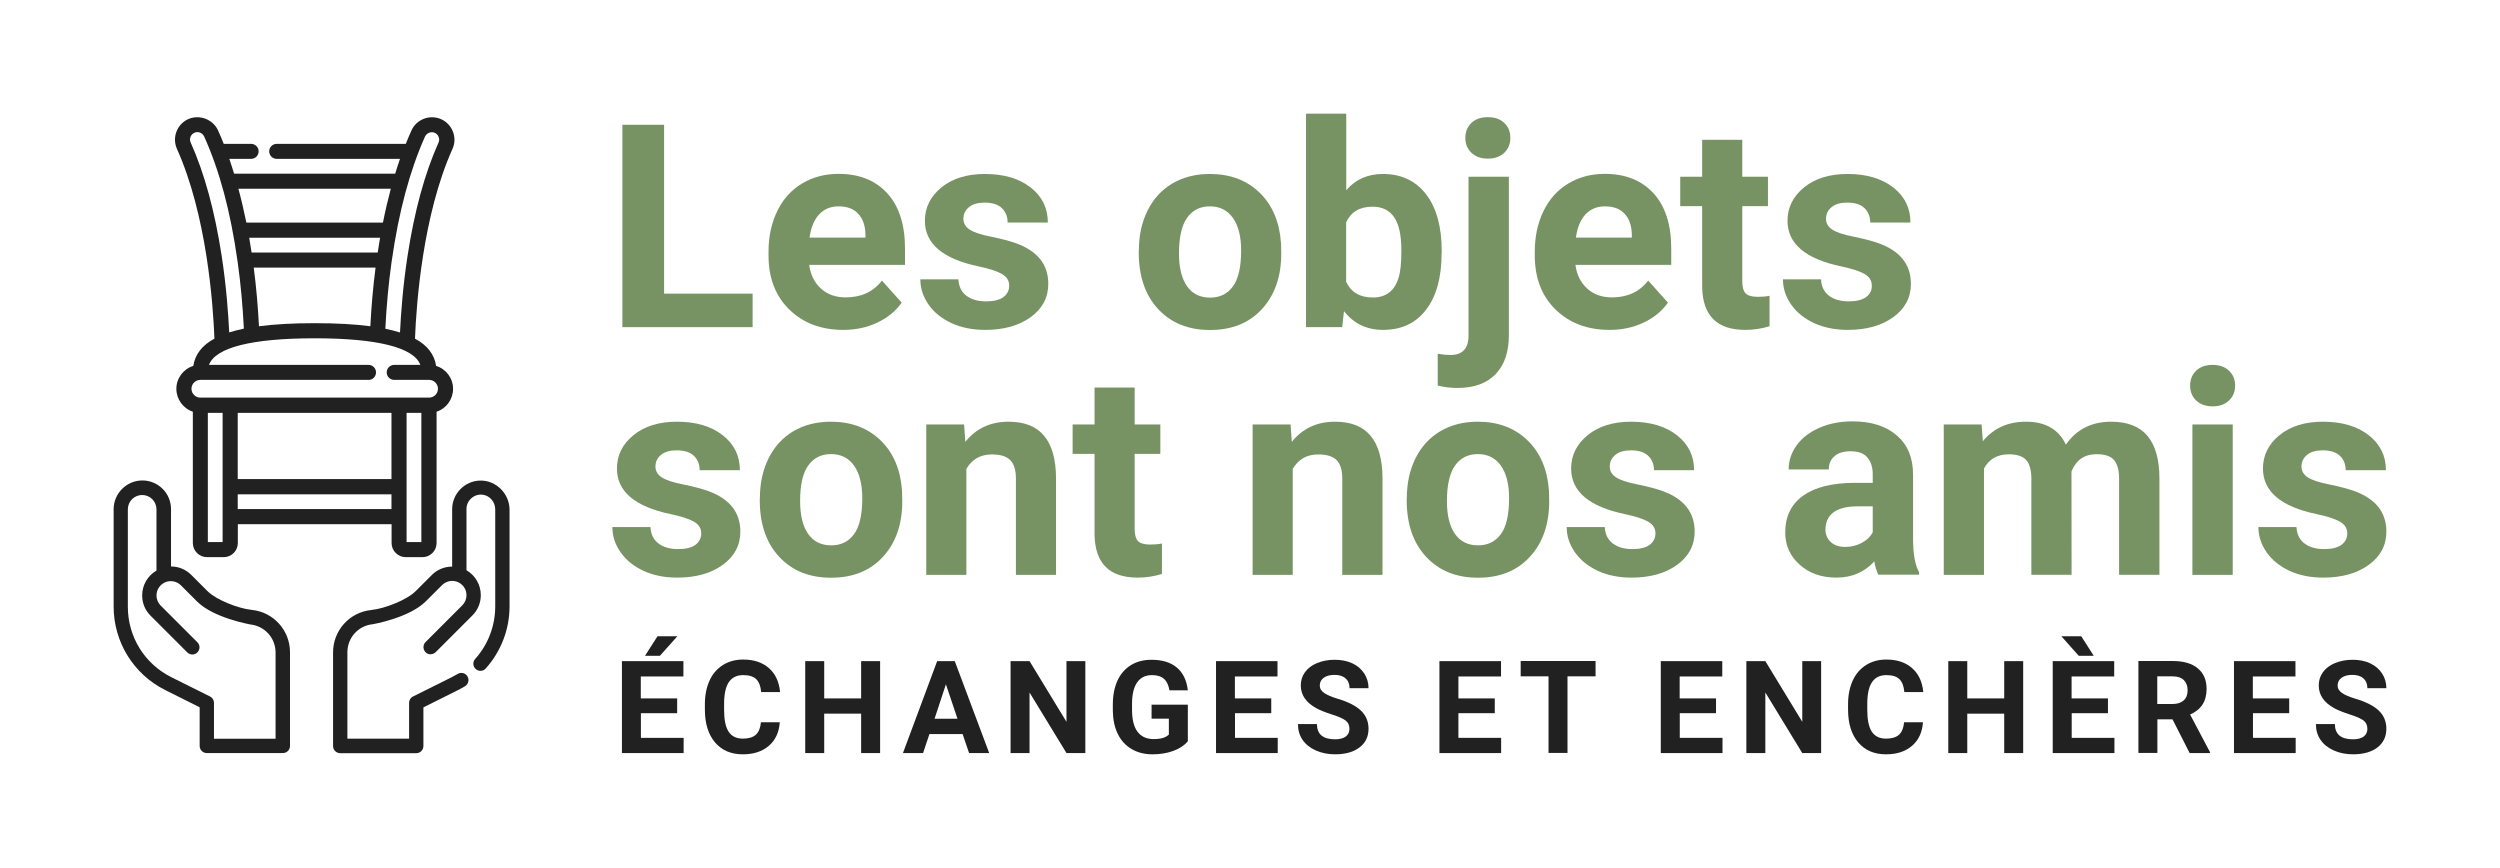 <?xml version="1.0" encoding="utf-8"?>
<!-- Generator: Adobe Illustrator 24.2.0, SVG Export Plug-In . SVG Version: 6.00 Build 0)  -->
<svg version="1.1" id="Calque_1" xmlns="http://www.w3.org/2000/svg" xmlns:xlink="http://www.w3.org/1999/xlink" x="0px" y="0px"
	 viewBox="0 0 220 76.38" style="enable-background:new 0 0 220 76.38;" xml:space="preserve">
<style type="text/css">
	.st0{fill:#212121;}
	.st1{fill:#779364;}
</style>
<g>
	<g>
		<path class="st0" d="M59.6,62.76h-3.2v2.17h3.76v1.34h-5.43v-8.09h5.41v1.35h-3.75v1.93h3.2V62.76z M57.86,55.99h1.75l-1.54,1.72
			h-1.31L57.86,55.99z"/>
		<path class="st0" d="M68.62,63.57c-0.06,0.87-0.38,1.56-0.96,2.06c-0.58,0.5-1.34,0.75-2.29,0.75c-1.04,0-1.85-0.35-2.45-1.05
			c-0.59-0.7-0.89-1.66-0.89-2.88v-0.5c0-0.78,0.14-1.46,0.41-2.06s0.67-1.05,1.18-1.37c0.51-0.32,1.1-0.48,1.78-0.48
			c0.93,0,1.69,0.25,2.26,0.75c0.57,0.5,0.9,1.2,0.99,2.11h-1.67c-0.04-0.52-0.19-0.9-0.44-1.14s-0.63-0.35-1.14-0.35
			c-0.56,0-0.97,0.2-1.25,0.6s-0.42,1.02-0.43,1.85v0.61c0,0.87,0.13,1.51,0.4,1.92c0.26,0.4,0.68,0.61,1.25,0.61
			c0.51,0,0.9-0.12,1.15-0.35c0.25-0.24,0.4-0.6,0.44-1.09H68.62z"/>
		<path class="st0" d="M77.45,66.27h-1.67V62.8h-3.25v3.47h-1.67v-8.09h1.67v3.28h3.25v-3.28h1.67V66.27z"/>
		<path class="st0" d="M84.71,64.6h-2.92l-0.56,1.67h-1.77l3.01-8.09h1.55l3.03,8.09h-1.77L84.71,64.6z M82.24,63.25h2.02
			l-1.02-3.03L82.24,63.25z"/>
		<path class="st0" d="M95.52,66.27h-1.67l-3.25-5.33v5.33h-1.67v-8.09h1.67l3.25,5.34v-5.34h1.66V66.27z"/>
		<path class="st0" d="M104.52,65.24c-0.3,0.36-0.72,0.64-1.27,0.84c-0.55,0.2-1.16,0.3-1.82,0.3c-0.7,0-1.31-0.15-1.84-0.46
			c-0.53-0.31-0.94-0.75-1.22-1.33c-0.29-0.58-0.43-1.27-0.44-2.05v-0.55c0-0.81,0.14-1.51,0.41-2.1c0.27-0.59,0.67-1.04,1.18-1.36
			c0.51-0.31,1.11-0.47,1.8-0.47c0.96,0,1.71,0.23,2.25,0.69c0.54,0.46,0.86,1.12,0.96,2h-1.62c-0.07-0.46-0.24-0.8-0.49-1.02
			c-0.25-0.22-0.6-0.32-1.05-0.32c-0.57,0-1,0.21-1.3,0.64c-0.3,0.43-0.45,1.06-0.45,1.9v0.52c0,0.85,0.16,1.49,0.48,1.92
			c0.32,0.43,0.8,0.65,1.42,0.65c0.63,0,1.07-0.13,1.34-0.4v-1.4h-1.52v-1.23h3.19V65.24z"/>
		<path class="st0" d="M111.88,62.76h-3.2v2.17h3.76v1.34h-5.43v-8.09h5.41v1.35h-3.75v1.93h3.2V62.76z"/>
		<path class="st0" d="M118.75,64.14c0-0.31-0.11-0.56-0.33-0.73c-0.22-0.17-0.62-0.35-1.2-0.53c-0.58-0.19-1.04-0.37-1.37-0.55
			c-0.92-0.5-1.38-1.17-1.38-2.01c0-0.44,0.12-0.83,0.37-1.17c0.25-0.34,0.6-0.61,1.06-0.8c0.46-0.19,0.98-0.29,1.55-0.29
			c0.58,0,1.09,0.1,1.55,0.31c0.45,0.21,0.8,0.51,1.05,0.89c0.25,0.38,0.38,0.82,0.38,1.3h-1.67c0-0.37-0.12-0.66-0.35-0.86
			c-0.23-0.21-0.56-0.31-0.98-0.31c-0.41,0-0.72,0.09-0.95,0.26c-0.23,0.17-0.34,0.4-0.34,0.68c0,0.26,0.13,0.48,0.4,0.66
			s0.65,0.34,1.17,0.5c0.95,0.28,1.64,0.64,2.07,1.06c0.43,0.42,0.65,0.95,0.65,1.58c0,0.7-0.27,1.25-0.8,1.65
			c-0.53,0.4-1.24,0.6-2.14,0.6c-0.62,0-1.19-0.11-1.7-0.34c-0.51-0.23-0.9-0.54-1.17-0.94c-0.27-0.4-0.4-0.86-0.4-1.38h1.67
			c0,0.89,0.53,1.34,1.6,1.34c0.4,0,0.71-0.08,0.93-0.24C118.64,64.66,118.75,64.43,118.75,64.14z"/>
		<path class="st0" d="M131.54,62.76h-3.2v2.17h3.76v1.34h-5.43v-8.09h5.42v1.35h-3.75v1.93h3.2V62.76z"/>
		<path class="st0" d="M140.42,59.52h-2.48v6.74h-1.67v-6.74h-2.45v-1.35h6.59V59.52z"/>
		<path class="st0" d="M151.02,62.76h-3.2v2.17h3.76v1.34h-5.43v-8.09h5.41v1.35h-3.75v1.93h3.2V62.76z"/>
		<path class="st0" d="M160.27,66.27h-1.67l-3.25-5.33v5.33h-1.67v-8.09h1.67l3.25,5.34v-5.34h1.66V66.27z"/>
		<path class="st0" d="M169.22,63.57c-0.06,0.87-0.38,1.56-0.96,2.06c-0.58,0.5-1.34,0.75-2.29,0.75c-1.04,0-1.85-0.35-2.45-1.05
			c-0.59-0.7-0.89-1.66-0.89-2.88v-0.5c0-0.78,0.14-1.46,0.41-2.06c0.27-0.59,0.67-1.05,1.18-1.37c0.51-0.32,1.1-0.48,1.78-0.48
			c0.93,0,1.69,0.25,2.26,0.75c0.57,0.5,0.9,1.2,0.99,2.11h-1.67c-0.04-0.52-0.19-0.9-0.44-1.14c-0.25-0.24-0.63-0.35-1.14-0.35
			c-0.56,0-0.97,0.2-1.25,0.6c-0.28,0.4-0.42,1.02-0.43,1.85v0.61c0,0.87,0.13,1.51,0.4,1.92c0.27,0.4,0.68,0.61,1.25,0.61
			c0.51,0,0.9-0.12,1.15-0.35c0.25-0.24,0.4-0.6,0.44-1.09H169.22z"/>
		<path class="st0" d="M178.04,66.27h-1.67V62.8h-3.25v3.47h-1.67v-8.09h1.67v3.28h3.25v-3.28h1.67V66.27z"/>
		<path class="st0" d="M185.51,62.76h-3.2v2.17h3.76v1.34h-5.43v-8.09h5.41v1.35h-3.75v1.93h3.2V62.76z M184.25,57.71h-1.32
			l-1.53-1.72h1.75L184.25,57.71z"/>
		<path class="st0" d="M191.18,63.3h-1.33v2.96h-1.67v-8.09h3.01c0.96,0,1.69,0.21,2.21,0.64c0.52,0.43,0.78,1.03,0.78,1.81
			c0,0.55-0.12,1.01-0.36,1.38c-0.24,0.37-0.6,0.66-1.09,0.88l1.75,3.31v0.08h-1.79L191.18,63.3z M189.85,61.95h1.35
			c0.42,0,0.74-0.11,0.97-0.32c0.23-0.21,0.34-0.51,0.34-0.88c0-0.38-0.11-0.68-0.33-0.9c-0.22-0.22-0.55-0.33-1-0.33h-1.34V61.95z"
			/>
		<path class="st0" d="M201.46,62.76h-3.2v2.17h3.76v1.34h-5.43v-8.09H202v1.35h-3.75v1.93h3.2V62.76z"/>
		<path class="st0" d="M208.33,64.14c0-0.31-0.11-0.56-0.33-0.73c-0.22-0.17-0.62-0.35-1.2-0.53c-0.58-0.19-1.04-0.37-1.37-0.55
			c-0.92-0.5-1.38-1.17-1.38-2.01c0-0.44,0.12-0.83,0.37-1.17c0.25-0.34,0.6-0.61,1.06-0.8c0.46-0.19,0.98-0.29,1.55-0.29
			c0.58,0,1.09,0.1,1.54,0.31c0.45,0.21,0.8,0.51,1.05,0.89c0.25,0.38,0.38,0.82,0.38,1.3h-1.67c0-0.37-0.12-0.66-0.35-0.86
			c-0.23-0.21-0.56-0.31-0.98-0.31c-0.41,0-0.72,0.09-0.95,0.26c-0.23,0.17-0.34,0.4-0.34,0.68c0,0.26,0.13,0.48,0.4,0.66
			c0.26,0.18,0.65,0.34,1.17,0.5c0.95,0.28,1.64,0.64,2.07,1.06c0.43,0.42,0.65,0.95,0.65,1.58c0,0.7-0.27,1.25-0.79,1.65
			c-0.53,0.4-1.24,0.6-2.14,0.6c-0.62,0-1.19-0.11-1.7-0.34c-0.51-0.23-0.9-0.54-1.17-0.94c-0.27-0.4-0.4-0.86-0.4-1.38h1.67
			c0,0.89,0.53,1.34,1.6,1.34c0.4,0,0.71-0.08,0.93-0.24C208.21,64.66,208.33,64.43,208.33,64.14z"/>
	</g>
	<g>
		<path class="st0" d="M22.15,53.67l-0.05-0.01c-1.11-0.11-3.08-0.87-3.85-1.65l-1.42-1.42c-0.48-0.48-1.11-0.74-1.78-0.74v-5.05
			c0-1.39-1.13-2.52-2.52-2.52S10,43.42,10,44.81v8.57c0,3.11,1.75,5.95,4.53,7.34l3.04,1.52v3.4c0,0.35,0.28,0.63,0.63,0.63h6.69
			c0.35,0,0.63-0.28,0.63-0.63V57.4C25.52,55.47,24.07,53.86,22.15,53.67z M24.26,65.01h-5.43v-3.16c0-0.24-0.14-0.46-0.35-0.56
			l-3.39-1.69c-2.37-1.18-3.84-3.56-3.84-6.21v-8.57c0-0.7,0.57-1.26,1.26-1.26c0.7,0,1.26,0.57,1.26,1.26v5.39
			c-0.77,0.45-1.26,1.27-1.26,2.19c0,0.67,0.26,1.31,0.74,1.78l3.23,3.23c0.25,0.25,0.65,0.25,0.89,0c0.25-0.25,0.25-0.65,0-0.89
			l-3.23-3.23c-0.24-0.24-0.37-0.56-0.37-0.89c0-0.53,0.34-1.01,0.84-1.19c0,0,0,0,0,0c0,0,0,0,0,0c0.44-0.15,0.95-0.06,1.31,0.3
			l1.42,1.42c1.46,1.46,4.66,2.01,4.67,2.02c1.28,0.13,2.24,1.19,2.24,2.47V65.01z"/>
		<path class="st0" d="M42.27,42.29c-1.37,0.02-2.48,1.15-2.48,2.52v5.05c-0.67,0-1.31,0.26-1.79,0.74l-1.42,1.42
			c-0.78,0.78-2.74,1.54-3.85,1.65l-0.05,0.01c-1.92,0.19-3.37,1.8-3.37,3.73v8.24c0,0.35,0.28,0.63,0.63,0.63h6.69
			c0.35,0,0.63-0.28,0.63-0.63v-3.4l3.04-1.52c0.21-0.11,0.42-0.22,0.62-0.34c0.34-0.21,0.41-0.67,0.15-0.96l0,0
			c-0.2-0.23-0.54-0.28-0.8-0.12c-0.17,0.1-0.35,0.2-0.53,0.29l-3.39,1.69C36.13,61.39,36,61.61,36,61.85v3.15h-5.43V57.4
			c0-1.28,0.96-2.35,2.24-2.47c0.01,0,3.2-0.55,4.67-2.02l1.42-1.42c0.36-0.36,0.88-0.45,1.31-0.3c0,0,0,0,0,0
			c0.25,0.09,0.46,0.25,0.61,0.46c0.15,0.21,0.23,0.46,0.23,0.73c0,0.34-0.13,0.65-0.37,0.89l-3.23,3.23
			c-0.27,0.27-0.24,0.71,0.06,0.95c0.25,0.2,0.62,0.15,0.84-0.07l3.22-3.22c0.48-0.48,0.74-1.11,0.74-1.79
			c0-0.91-0.49-1.74-1.26-2.19v-5.39c0-0.74,0.64-1.33,1.39-1.26c0.65,0.06,1.14,0.64,1.14,1.29v8.53c0,1.75-0.64,3.38-1.76,4.63
			c-0.22,0.24-0.22,0.6-0.01,0.84h0c0.25,0.28,0.68,0.29,0.93,0.01c1.33-1.48,2.1-3.42,2.1-5.48v-8.51
			C44.83,43.46,43.68,42.27,42.27,42.29z"/>
		<path class="st0" d="M18.87,29.8c-1.09,0.59-1.7,1.38-1.86,2.4c-0.88,0.27-1.49,1.09-1.49,2.02c0,0.91,0.59,1.72,1.45,2.01v11.56
			c0,0.68,0.56,1.24,1.24,1.24h1.48c0.68,0,1.24-0.56,1.24-1.24v-1.66h13.53v1.66c0,0.68,0.56,1.24,1.24,1.24h1.48
			c0.68,0,1.24-0.56,1.24-1.24V36.23c0.86-0.28,1.45-1.1,1.45-2.01c0-0.93-0.61-1.75-1.49-2.02c-0.16-1.02-0.77-1.81-1.86-2.4
			c0.12-3.13,0.69-10.88,3.3-16.7c0.22-0.48,0.23-1.02,0.04-1.51c-0.19-0.49-0.56-0.89-1.04-1.1c-0.48-0.21-1.01-0.23-1.51-0.04
			c-0.5,0.19-0.89,0.56-1.1,1.03c-0.17,0.38-0.34,0.77-0.5,1.18H24.35c-0.37,0-0.66,0.3-0.66,0.66c0,0.37,0.3,0.66,0.66,0.66H35.2
			c-0.15,0.42-0.29,0.86-0.42,1.3H20.6c-0.13-0.44-0.28-0.87-0.42-1.3h1.92c0.37,0,0.66-0.3,0.66-0.66c0-0.37-0.3-0.66-0.66-0.66
			h-2.41c-0.16-0.41-0.33-0.8-0.5-1.18c-0.44-0.98-1.64-1.43-2.62-1c-1,0.45-1.44,1.62-1,2.62C18.18,18.91,18.75,26.67,18.87,29.8z
			 M37.08,36.33V47.7h-1.3V36.33H37.08z M34.45,43.5v1.3H20.92v-1.3H34.45z M34.45,36.33v5.83H20.92v-5.83H34.45z M19.59,36.33V47.7
			h-1.3V36.33H19.59z M17.97,12.02c1.36,3.02,2.32,6.61,2.93,10.95c0,0.02,0.01,0.04,0.01,0.06c0.27,1.91,0.45,3.89,0.55,5.89
			c-0.47,0.1-0.9,0.21-1.29,0.33c-0.08-1.62-0.25-4.06-0.67-6.78c-0.6-3.89-1.51-7.23-2.72-9.93v0c-0.15-0.33,0-0.71,0.33-0.86
			c0.16-0.07,0.33-0.07,0.5-0.01C17.77,11.74,17.9,11.86,17.97,12.02z M38.59,12.55c-1.21,2.69-2.12,6.03-2.72,9.93
			c-0.42,2.71-0.59,5.16-0.67,6.78c-0.39-0.12-0.83-0.24-1.29-0.33c0.1-1.99,0.28-3.98,0.55-5.89c0-0.02,0.01-0.04,0.01-0.06
			c0.62-4.35,1.58-7.93,2.93-10.96v0c0.07-0.15,0.2-0.27,0.36-0.34c0.17-0.06,0.34-0.06,0.5,0.01c0.16,0.07,0.28,0.2,0.34,0.36
			C38.67,12.22,38.66,12.39,38.59,12.55z M33.05,23.55c-0.22,1.69-0.37,3.42-0.46,5.16c-1.37-0.18-2.97-0.27-4.9-0.27
			c-1.92,0-3.53,0.09-4.9,0.27c-0.09-1.74-0.24-3.47-0.46-5.16H33.05z M33.45,20.92c-0.07,0.43-0.15,0.86-0.21,1.3h-11.1
			c-0.07-0.44-0.14-0.87-0.21-1.3H33.45z M33.7,19.59H21.68c-0.21-1.02-0.44-2.02-0.7-2.98h13.41C34.14,17.56,33.9,18.56,33.7,19.59
			z M33.09,32.77c0-0.37-0.3-0.66-0.66-0.66H18.39c0.57-1.53,3.77-2.34,9.3-2.34s8.73,0.81,9.3,2.34h-2.3
			c-0.37,0-0.66,0.3-0.66,0.66c0,0.37,0.3,0.66,0.66,0.66h3.07c0.43,0,0.78,0.35,0.78,0.78c0,0.43-0.35,0.78-0.78,0.78H17.63
			c-0.43,0-0.78-0.35-0.78-0.78c0-0.43,0.35-0.78,0.78-0.78h14.8C32.79,33.44,33.09,33.14,33.09,32.77z"/>
	</g>
	<g>
		<path class="st1" d="M58.44,25.84h7.79v2.95H54.77V10.98h3.67V25.84z"/>
		<path class="st1" d="M74.2,29.03c-1.94,0-3.52-0.6-4.74-1.79c-1.22-1.19-1.83-2.78-1.83-4.76v-0.34c0-1.33,0.26-2.52,0.77-3.57
			c0.51-1.05,1.24-1.86,2.18-2.42c0.94-0.57,2.02-0.85,3.22-0.85c1.81,0,3.24,0.57,4.28,1.71c1.04,1.14,1.56,2.76,1.56,4.86v1.44
			h-8.43c0.11,0.86,0.46,1.56,1.03,2.08c0.57,0.52,1.3,0.78,2.18,0.78c1.36,0,2.43-0.49,3.19-1.48l1.74,1.94
			c-0.53,0.75-1.25,1.34-2.15,1.76C76.3,28.82,75.3,29.03,74.2,29.03z M73.79,18.16c-0.7,0-1.27,0.24-1.71,0.71
			c-0.44,0.48-0.72,1.15-0.84,2.04h4.92v-0.28c-0.02-0.79-0.23-1.39-0.64-1.82C75.12,18.37,74.54,18.16,73.79,18.16z"/>
		<path class="st1" d="M88.81,25.13c0-0.43-0.21-0.77-0.64-1.02c-0.43-0.25-1.12-0.47-2.06-0.67c-3.15-0.66-4.72-2-4.72-4.01
			c0-1.17,0.49-2.15,1.46-2.94c0.97-0.79,2.25-1.18,3.82-1.18c1.68,0,3.02,0.4,4.03,1.19c1.01,0.79,1.51,1.82,1.51,3.08h-3.54
			c0-0.51-0.16-0.92-0.49-1.25c-0.33-0.33-0.84-0.5-1.53-0.5c-0.6,0-1.06,0.13-1.38,0.4c-0.33,0.27-0.49,0.61-0.49,1.03
			c0,0.39,0.19,0.71,0.56,0.95c0.37,0.24,1,0.45,1.88,0.62c0.88,0.18,1.62,0.37,2.23,0.59c1.87,0.69,2.8,1.87,2.8,3.56
			c0,1.21-0.52,2.18-1.55,2.93c-1.04,0.75-2.37,1.12-4.01,1.12c-1.11,0-2.09-0.2-2.95-0.59c-0.86-0.4-1.54-0.94-2.02-1.63
			c-0.49-0.69-0.73-1.43-0.73-2.23h3.35c0.03,0.63,0.27,1.11,0.7,1.44c0.43,0.33,1.01,0.5,1.74,0.5c0.68,0,1.19-0.13,1.54-0.39
			C88.64,25.88,88.81,25.55,88.81,25.13z"/>
		<path class="st1" d="M100.22,22.05c0-1.31,0.25-2.48,0.76-3.51c0.51-1.03,1.23-1.82,2.18-2.39c0.95-0.56,2.05-0.84,3.31-0.84
			c1.79,0,3.24,0.55,4.37,1.64c1.13,1.09,1.76,2.58,1.89,4.45l0.02,0.91c0,2.03-0.57,3.66-1.7,4.89c-1.13,1.23-2.65,1.84-4.56,1.84
			s-3.43-0.61-4.57-1.84c-1.14-1.22-1.71-2.89-1.71-4.99V22.05z M103.75,22.3c0,1.26,0.24,2.22,0.71,2.89c0.47,0.67,1.15,1,2.03,1
			c0.86,0,1.53-0.33,2.01-0.99c0.48-0.66,0.72-1.71,0.72-3.15c0-1.23-0.24-2.19-0.72-2.87c-0.48-0.68-1.16-1.02-2.03-1.02
			c-0.87,0-1.53,0.34-2.01,1.01C103.99,19.84,103.75,20.89,103.75,22.3z"/>
		<path class="st1" d="M126.86,22.29c0,2.12-0.45,3.77-1.36,4.96c-0.91,1.19-2.17,1.78-3.79,1.78c-1.44,0-2.58-0.55-3.44-1.65
			l-0.16,1.41h-3.18V10h3.54v6.74c0.81-0.95,1.89-1.43,3.22-1.43c1.61,0,2.88,0.59,3.8,1.78c0.92,1.19,1.38,2.86,1.38,5.01V22.29z
			 M123.32,22.04c0-1.34-0.21-2.31-0.64-2.93c-0.42-0.62-1.06-0.92-1.9-0.92c-1.13,0-1.9,0.46-2.32,1.38v5.22
			c0.43,0.93,1.21,1.39,2.35,1.39c1.14,0,1.89-0.56,2.25-1.69C123.24,23.96,123.32,23.14,123.32,22.04z"/>
		<path class="st1" d="M132.78,15.55v13.96c0,1.46-0.39,2.6-1.16,3.41c-0.78,0.81-1.89,1.22-3.35,1.22c-0.61,0-1.2-0.07-1.75-0.21
			v-2.8c0.42,0.07,0.8,0.11,1.11,0.11c1.07,0,1.6-0.57,1.6-1.7V15.55H132.78z M128.95,12.13c0-0.53,0.18-0.97,0.53-1.31
			c0.36-0.34,0.84-0.51,1.45-0.51s1.1,0.17,1.45,0.51c0.36,0.34,0.53,0.78,0.53,1.31c0,0.54-0.18,0.98-0.54,1.32
			c-0.36,0.34-0.84,0.51-1.44,0.51s-1.07-0.17-1.44-0.51C129.13,13.11,128.95,12.67,128.95,12.13z"/>
		<path class="st1" d="M141.63,29.03c-1.94,0-3.52-0.6-4.74-1.79c-1.22-1.19-1.83-2.78-1.83-4.76v-0.34c0-1.33,0.26-2.52,0.77-3.57
			s1.24-1.86,2.18-2.42c0.94-0.57,2.02-0.85,3.22-0.85c1.81,0,3.23,0.57,4.28,1.71c1.04,1.14,1.56,2.76,1.56,4.86v1.44h-8.43
			c0.11,0.86,0.46,1.56,1.03,2.08c0.57,0.52,1.3,0.78,2.18,0.78c1.36,0,2.43-0.49,3.19-1.48l1.74,1.94
			c-0.53,0.75-1.25,1.34-2.15,1.76C143.74,28.82,142.73,29.03,141.63,29.03z M141.23,18.16c-0.7,0-1.27,0.24-1.71,0.71
			c-0.44,0.48-0.72,1.15-0.84,2.04h4.92v-0.28c-0.02-0.79-0.23-1.39-0.64-1.82C142.56,18.37,141.98,18.16,141.23,18.16z"/>
		<path class="st1" d="M153.32,12.3v3.25h2.26v2.59h-2.26v6.61c0,0.49,0.09,0.84,0.28,1.05c0.19,0.21,0.55,0.32,1.08,0.32
			c0.39,0,0.74-0.03,1.04-0.09v2.68c-0.69,0.21-1.41,0.32-2.14,0.32c-2.48,0-3.74-1.25-3.79-3.76v-7.13h-1.93v-2.59h1.93V12.3
			H153.32z"/>
		<path class="st1" d="M164.72,25.13c0-0.43-0.21-0.77-0.64-1.02c-0.43-0.25-1.12-0.47-2.06-0.67c-3.15-0.66-4.72-2-4.72-4.01
			c0-1.17,0.49-2.15,1.46-2.94c0.97-0.79,2.25-1.18,3.82-1.18c1.68,0,3.02,0.4,4.03,1.19c1.01,0.79,1.51,1.82,1.51,3.08h-3.54
			c0-0.51-0.16-0.92-0.49-1.25c-0.33-0.33-0.84-0.5-1.53-0.5c-0.6,0-1.06,0.13-1.38,0.4c-0.33,0.27-0.49,0.61-0.49,1.03
			c0,0.39,0.19,0.71,0.56,0.95c0.37,0.24,1,0.45,1.88,0.62c0.88,0.18,1.62,0.37,2.23,0.59c1.87,0.69,2.8,1.87,2.8,3.56
			c0,1.21-0.52,2.18-1.55,2.93c-1.04,0.75-2.37,1.12-4.01,1.12c-1.11,0-2.09-0.2-2.95-0.59c-0.86-0.4-1.54-0.94-2.02-1.63
			c-0.49-0.69-0.73-1.43-0.73-2.23h3.35c0.03,0.63,0.27,1.11,0.7,1.44c0.43,0.33,1.01,0.5,1.74,0.5c0.68,0,1.19-0.13,1.54-0.39
			S164.72,25.55,164.72,25.13z"/>
		<path class="st1" d="M61.71,46.93c0-0.43-0.21-0.77-0.64-1.02c-0.43-0.25-1.12-0.47-2.06-0.67c-3.15-0.66-4.72-2-4.72-4.01
			c0-1.17,0.49-2.15,1.46-2.94c0.97-0.79,2.25-1.18,3.82-1.18c1.68,0,3.02,0.4,4.03,1.19c1.01,0.79,1.51,1.82,1.51,3.08h-3.54
			c0-0.51-0.16-0.92-0.49-1.25c-0.33-0.33-0.84-0.5-1.53-0.5c-0.6,0-1.06,0.13-1.38,0.4c-0.33,0.27-0.49,0.61-0.49,1.03
			c0,0.39,0.19,0.71,0.56,0.95c0.37,0.24,1,0.45,1.88,0.62c0.88,0.18,1.62,0.37,2.23,0.59c1.87,0.69,2.8,1.87,2.8,3.56
			c0,1.21-0.52,2.18-1.55,2.93c-1.04,0.75-2.37,1.12-4.01,1.12c-1.11,0-2.09-0.2-2.95-0.59c-0.86-0.4-1.54-0.94-2.02-1.63
			c-0.49-0.69-0.73-1.43-0.73-2.23h3.35c0.03,0.63,0.27,1.11,0.7,1.44c0.43,0.33,1.01,0.5,1.74,0.5c0.68,0,1.19-0.13,1.54-0.39
			C61.53,47.68,61.71,47.35,61.71,46.93z"/>
		<path class="st1" d="M66.87,43.85c0-1.31,0.25-2.48,0.76-3.51c0.51-1.03,1.23-1.82,2.18-2.39c0.95-0.56,2.05-0.84,3.31-0.84
			c1.79,0,3.24,0.55,4.37,1.64c1.13,1.09,1.76,2.58,1.89,4.45l0.02,0.91c0,2.03-0.57,3.66-1.7,4.89c-1.13,1.23-2.65,1.84-4.56,1.84
			c-1.91,0-3.43-0.61-4.57-1.84c-1.14-1.22-1.71-2.89-1.71-4.99V43.85z M70.41,44.1c0,1.26,0.24,2.22,0.71,2.89
			c0.47,0.67,1.15,1,2.03,1c0.86,0,1.53-0.33,2.01-0.99s0.72-1.71,0.72-3.15c0-1.23-0.24-2.19-0.72-2.87
			c-0.48-0.68-1.16-1.02-2.03-1.02c-0.87,0-1.53,0.34-2.01,1.01C70.64,41.64,70.41,42.69,70.41,44.1z"/>
		<path class="st1" d="M84.84,37.35l0.11,1.53c0.95-1.18,2.21-1.77,3.8-1.77c1.4,0,2.45,0.41,3.13,1.24
			c0.69,0.82,1.04,2.06,1.05,3.69v8.55H89.4v-8.46c0-0.75-0.16-1.29-0.49-1.63c-0.33-0.34-0.87-0.51-1.63-0.51
			c-0.99,0-1.74,0.42-2.24,1.27v9.33h-3.53V37.35H84.84z"/>
		<path class="st1" d="M99.85,34.1v3.25h2.26v2.59h-2.26v6.61c0,0.49,0.09,0.84,0.28,1.05c0.19,0.21,0.55,0.32,1.08,0.32
			c0.39,0,0.74-0.03,1.04-0.09v2.68c-0.69,0.21-1.41,0.32-2.14,0.32c-2.48,0-3.74-1.25-3.79-3.76v-7.13h-1.93v-2.59h1.93V34.1H99.85
			z"/>
		<path class="st1" d="M113.57,37.35l0.11,1.53c0.95-1.18,2.21-1.77,3.8-1.77c1.4,0,2.45,0.41,3.13,1.24
			c0.69,0.82,1.04,2.06,1.05,3.69v8.55h-3.54v-8.46c0-0.75-0.16-1.29-0.49-1.63c-0.33-0.34-0.87-0.51-1.63-0.51
			c-0.99,0-1.74,0.42-2.24,1.27v9.33h-3.53V37.35H113.57z"/>
		<path class="st1" d="M123.8,43.85c0-1.31,0.25-2.48,0.76-3.51c0.51-1.03,1.23-1.82,2.18-2.39c0.95-0.56,2.05-0.84,3.31-0.84
			c1.79,0,3.24,0.55,4.37,1.64c1.13,1.09,1.76,2.58,1.89,4.45l0.02,0.91c0,2.03-0.57,3.66-1.7,4.89c-1.13,1.23-2.65,1.84-4.56,1.84
			c-1.91,0-3.43-0.61-4.57-1.84c-1.14-1.22-1.71-2.89-1.71-4.99V43.85z M127.33,44.1c0,1.26,0.24,2.22,0.71,2.89
			c0.47,0.67,1.15,1,2.03,1c0.86,0,1.52-0.33,2.01-0.99c0.48-0.66,0.72-1.71,0.72-3.15c0-1.23-0.24-2.19-0.72-2.87
			c-0.48-0.68-1.16-1.02-2.03-1.02c-0.86,0-1.53,0.34-2.01,1.01C127.57,41.64,127.33,42.69,127.33,44.1z"/>
		<path class="st1" d="M145.68,46.93c0-0.43-0.21-0.77-0.64-1.02c-0.43-0.25-1.11-0.47-2.06-0.67c-3.15-0.66-4.72-2-4.72-4.01
			c0-1.17,0.49-2.15,1.46-2.94c0.97-0.79,2.25-1.18,3.82-1.18c1.68,0,3.02,0.4,4.03,1.19c1.01,0.79,1.51,1.82,1.51,3.08h-3.53
			c0-0.51-0.16-0.92-0.49-1.25c-0.33-0.33-0.84-0.5-1.53-0.5c-0.6,0-1.06,0.13-1.38,0.4c-0.33,0.27-0.49,0.61-0.49,1.03
			c0,0.39,0.18,0.71,0.56,0.95c0.37,0.24,1,0.45,1.88,0.62c0.88,0.18,1.62,0.37,2.23,0.59c1.87,0.69,2.8,1.87,2.8,3.56
			c0,1.21-0.52,2.18-1.55,2.93c-1.04,0.75-2.37,1.12-4.01,1.12c-1.11,0-2.09-0.2-2.95-0.59c-0.86-0.4-1.53-0.94-2.02-1.63
			c-0.49-0.69-0.73-1.43-0.73-2.23h3.35c0.03,0.63,0.27,1.11,0.7,1.44c0.43,0.33,1.01,0.5,1.74,0.5c0.68,0,1.19-0.13,1.53-0.39
			C145.51,47.68,145.68,47.35,145.68,46.93z"/>
		<path class="st1" d="M165.3,50.59c-0.16-0.32-0.28-0.71-0.36-1.19c-0.86,0.95-1.97,1.43-3.34,1.43c-1.3,0-2.37-0.37-3.22-1.13
			c-0.85-0.75-1.28-1.7-1.28-2.84c0-1.4,0.52-2.48,1.56-3.23c1.04-0.75,2.54-1.13,4.51-1.14h1.63v-0.76c0-0.61-0.16-1.1-0.47-1.47
			c-0.31-0.37-0.81-0.55-1.49-0.55c-0.6,0-1.06,0.14-1.4,0.43c-0.34,0.29-0.51,0.68-0.51,1.17h-3.53c0-0.77,0.24-1.48,0.71-2.13
			c0.47-0.65,1.14-1.16,2.01-1.54s1.83-0.56,2.91-0.56c1.63,0,2.93,0.41,3.88,1.23c0.96,0.82,1.44,1.97,1.44,3.46v5.74
			c0.01,1.26,0.18,2.21,0.53,2.85v0.21H165.3z M162.38,48.13c0.52,0,1-0.12,1.44-0.35c0.44-0.23,0.77-0.54,0.98-0.94v-2.28h-1.32
			c-1.77,0-2.71,0.61-2.83,1.83l-0.01,0.21c0,0.44,0.15,0.8,0.46,1.09C161.42,47.99,161.84,48.13,162.38,48.13z"/>
		<path class="st1" d="M174.38,37.35l0.11,1.48c0.94-1.15,2.21-1.72,3.8-1.72c1.71,0,2.87,0.67,3.51,2.02
			c0.93-1.35,2.26-2.02,3.98-2.02c1.44,0,2.5,0.42,3.2,1.25c0.7,0.84,1.05,2.09,1.05,3.77v8.45h-3.55v-8.44
			c0-0.75-0.15-1.3-0.44-1.65c-0.29-0.35-0.81-0.52-1.55-0.52c-1.06,0-1.79,0.51-2.2,1.52l0.01,9.09h-3.54v-8.43
			c0-0.77-0.15-1.32-0.45-1.66c-0.3-0.34-0.82-0.51-1.54-0.51c-1,0-1.73,0.42-2.18,1.25v9.36h-3.54V37.35H174.38z"/>
		<path class="st1" d="M192.73,33.93c0-0.53,0.18-0.97,0.53-1.31c0.36-0.34,0.84-0.51,1.45-0.51c0.6,0,1.08,0.17,1.44,0.51
			c0.36,0.34,0.54,0.78,0.54,1.31c0,0.54-0.18,0.98-0.54,1.32c-0.36,0.34-0.84,0.51-1.44,0.51s-1.07-0.17-1.44-0.51
			C192.91,34.91,192.73,34.47,192.73,33.93z M196.48,50.59h-3.55V37.35h3.55V50.59z"/>
		<path class="st1" d="M206.56,46.93c0-0.43-0.21-0.77-0.64-1.02c-0.43-0.25-1.12-0.47-2.06-0.67c-3.15-0.66-4.72-2-4.72-4.01
			c0-1.17,0.49-2.15,1.46-2.94c0.97-0.79,2.25-1.18,3.82-1.18c1.68,0,3.02,0.4,4.03,1.19c1.01,0.79,1.51,1.82,1.51,3.08h-3.54
			c0-0.51-0.16-0.92-0.49-1.25c-0.33-0.33-0.84-0.5-1.53-0.5c-0.6,0-1.06,0.13-1.38,0.4c-0.33,0.27-0.49,0.61-0.49,1.03
			c0,0.39,0.19,0.71,0.56,0.95c0.37,0.24,1,0.45,1.88,0.62c0.88,0.18,1.62,0.37,2.23,0.59c1.87,0.69,2.8,1.87,2.8,3.56
			c0,1.21-0.52,2.18-1.55,2.93c-1.04,0.75-2.37,1.12-4.01,1.12c-1.11,0-2.09-0.2-2.95-0.59c-0.86-0.4-1.54-0.94-2.02-1.63
			c-0.49-0.69-0.73-1.43-0.73-2.23h3.35c0.03,0.63,0.27,1.11,0.7,1.44c0.43,0.33,1.01,0.5,1.74,0.5c0.68,0,1.19-0.13,1.54-0.39
			C206.39,47.68,206.56,47.35,206.56,46.93z"/>
	</g>
</g>
</svg>

